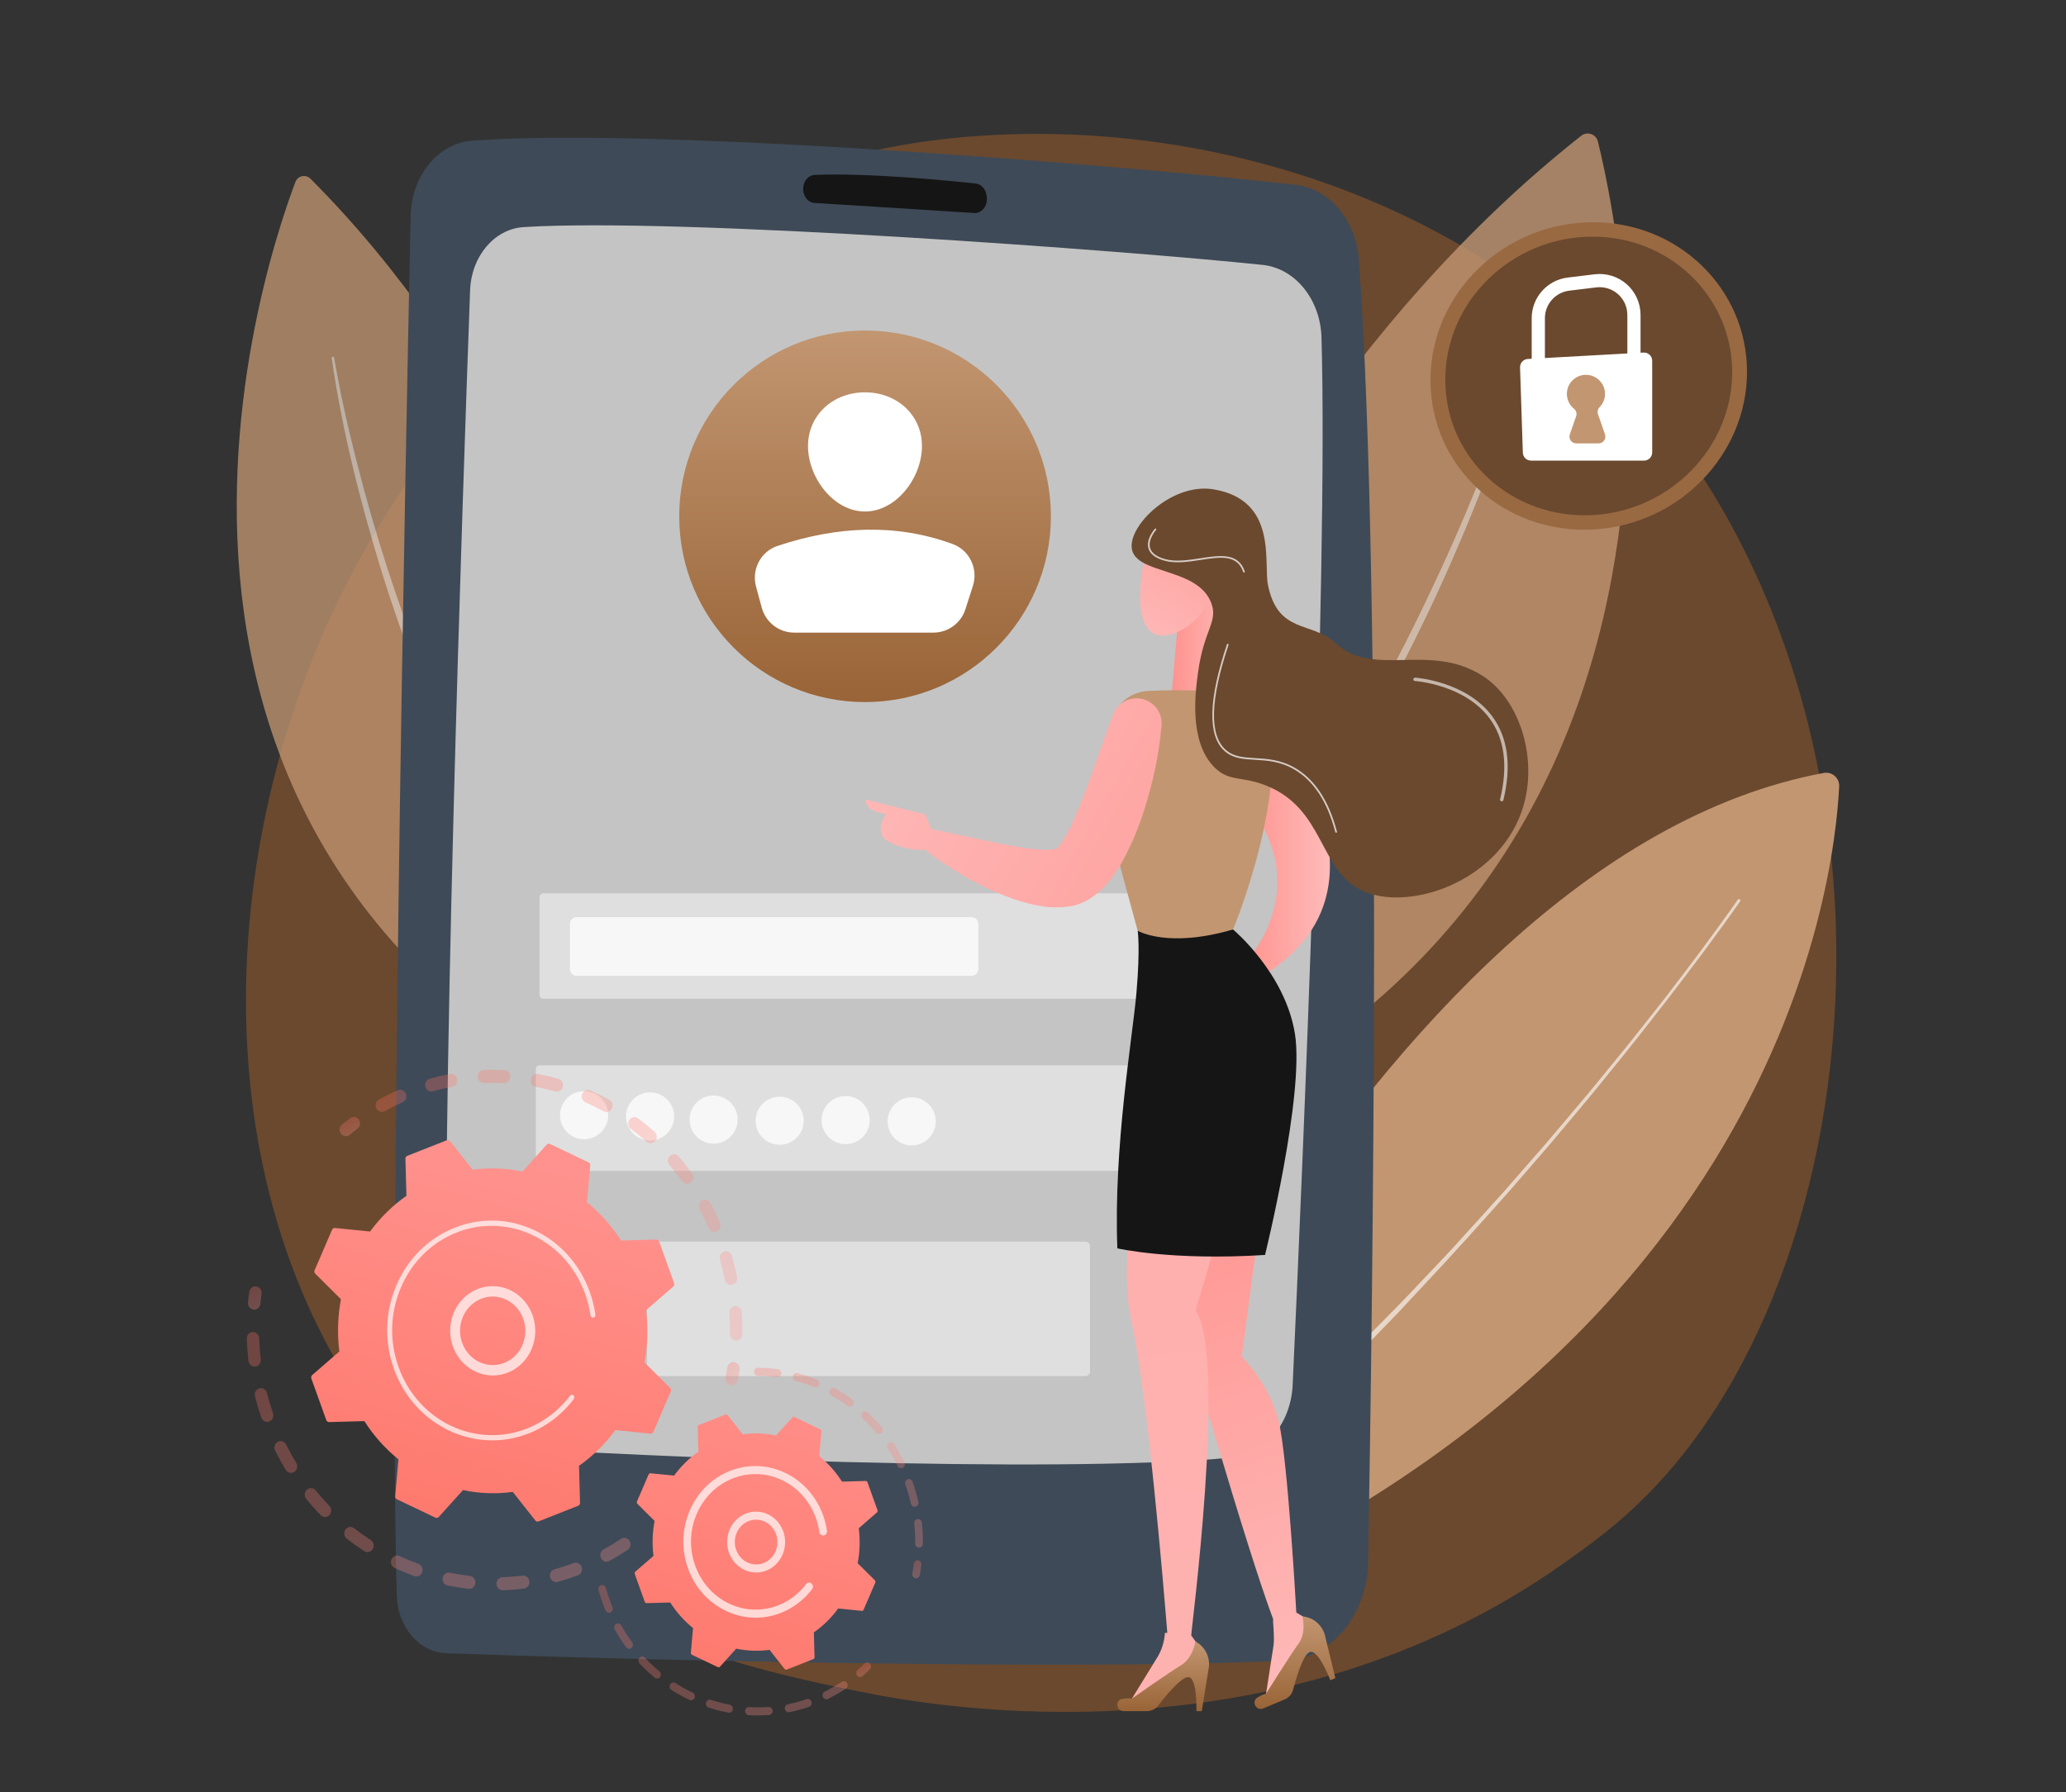 <svg width="416" height="361" viewBox="0 0 416 361" fill="none" xmlns="http://www.w3.org/2000/svg">
<rect x="0" y="0" width="416" height="361" fill="#333333" stroke="none"/>
<path d="M332.639 300.085C326.063 306.924 319.842 311.334 314.926 314.818C257.143 355.776 188.77 343.837 174.238 340.922C152.78 336.616 111.302 328.294 81.315 293.456C35.946 240.749 43.01 157.711 78.201 102.897C84.638 92.87 118.641 37.221 187.75 28.296C229.575 22.895 278.328 33.788 313.634 63.009C387.745 124.347 382.469 248.261 332.639 300.085Z" fill="#6B492E"/>
<path d="M210.398 332.49C210.398 332.49 273.496 173.09 367.232 155.677C368.895 155.368 370.411 156.698 370.329 158.388C369.382 178.05 357.374 282.108 210.398 332.49Z" fill="#C29671"/>
<path opacity="0.62" d="M350.391 181.532C345.605 188.362 340.589 195.013 335.505 201.614C334.235 203.265 332.938 204.895 331.656 206.536C330.363 208.17 329.098 209.825 327.783 211.44L323.853 216.298C322.536 217.912 321.248 219.549 319.9 221.137C317.222 224.328 314.569 227.54 311.87 230.713L303.687 240.16C298.136 246.373 292.588 252.591 286.867 258.65L282.609 263.224C281.206 264.766 279.719 266.226 278.279 267.731L269.588 276.719L260.672 285.486C259.183 286.944 257.708 288.418 256.19 289.845L251.591 294.082C248.519 296.9 245.479 299.754 242.355 302.514L232.858 310.652L230.473 312.673C229.671 313.339 228.892 314.031 228.072 314.675L223.166 318.553C221.535 319.851 219.881 321.12 218.24 322.404C216.598 323.686 214.953 324.965 213.299 326.231C213.172 326.328 212.991 326.304 212.894 326.177C212.801 326.055 212.82 325.882 212.935 325.783L212.943 325.776C214.523 324.419 216.113 323.076 217.706 321.736C219.299 320.398 220.88 319.045 222.484 317.721L227.282 313.732C228.864 312.381 230.397 310.973 231.966 309.608L241.361 301.397L250.563 292.97L255.167 288.76C255.937 288.06 256.669 287.322 257.423 286.606L259.681 284.452L268.708 275.834C274.579 269.938 280.549 264.135 286.219 258.039C289.082 255.019 291.98 252.03 294.746 248.92C297.535 245.831 300.35 242.765 303.119 239.658L311.33 230.251C314.039 227.091 316.701 223.892 319.389 220.714C320.743 219.133 322.036 217.502 323.358 215.894L327.304 211.056C328.624 209.447 329.894 207.797 331.191 206.17C332.479 204.535 333.782 202.912 335.057 201.267C340.137 194.675 345.146 188.017 349.915 181.205L349.918 181.2C350.01 181.07 350.19 181.038 350.32 181.129C350.451 181.221 350.483 181.401 350.391 181.532L350.391 181.532Z" fill="white"/>
<g opacity="0.79">
<path d="M195.108 241.072C195.108 241.072 225.782 100.314 318.381 27.348C319.588 26.396 321.375 26.998 321.744 28.49C327.569 52.06 357.896 202.395 195.108 241.072Z" fill="#C29671"/>
<path opacity="0.62" d="M308.549 67.954C307.486 72.037 306.249 76.06 304.943 80.065C303.635 84.067 302.261 88.049 300.801 92C297.872 99.897 294.683 107.698 291.245 115.39C290.393 117.316 289.494 119.221 288.62 121.138C287.741 123.053 286.791 124.934 285.88 126.833C284.976 128.736 283.998 130.602 283.049 132.483L281.614 135.298L280.128 138.087C276.17 145.526 271.999 152.858 267.506 159.991C262.998 167.112 258.313 174.128 253.259 180.878C252.634 181.726 252.02 182.583 251.384 183.423L249.446 185.921L247.507 188.417C246.857 189.247 246.226 190.092 245.545 190.896L241.518 195.772L240.507 196.987L239.46 198.171L237.365 200.54C226.252 213.22 213.812 224.731 200.362 234.865C200.251 234.948 200.093 234.926 200.01 234.815C199.928 234.707 199.947 234.554 200.051 234.469L200.057 234.465L204.94 230.482L207.385 228.497L209.752 226.418L214.479 222.258L219.05 217.927C219.806 217.199 220.585 216.496 221.331 215.758L223.544 213.519C225.012 212.02 226.511 210.551 227.954 209.027C230.79 205.933 233.692 202.901 236.392 199.686L238.45 197.306L239.479 196.116L240.472 194.895L244.453 190.021C245.128 189.218 245.753 188.374 246.397 187.546L248.318 185.053L250.238 182.561C250.868 181.722 251.476 180.866 252.096 180.02C257.102 173.284 261.739 166.28 266.201 159.174C270.686 152.08 274.878 144.801 278.846 137.403L280.337 134.63L281.778 131.831C282.731 129.961 283.712 128.105 284.62 126.212C286.484 122.45 288.282 118.657 290.053 114.849C293.568 107.223 296.834 99.48 299.849 91.64C301.379 87.728 302.823 83.784 304.203 79.816C304.895 77.833 305.561 75.841 306.205 73.842C306.859 71.847 307.485 69.839 308.062 67.826L308.064 67.821C308.102 67.688 308.241 67.611 308.375 67.649C308.507 67.687 308.583 67.823 308.549 67.954Z" fill="white"/>
</g>
<g opacity="0.76">
<path d="M146.986 233.517C146.986 233.517 135.024 108.652 62.514 35.993C61.568 35.046 59.961 35.381 59.488 36.633C52.015 56.408 10.248 183.244 146.986 233.517Z" fill="#C29671"/>
<path opacity="0.62" d="M67.281 72.051C68.518 79.251 70.119 86.401 71.95 93.478C73.752 100.565 75.78 107.594 78.035 114.547C79.176 118.02 80.341 121.484 81.563 124.928C82.152 126.657 82.809 128.363 83.44 130.078L84.396 132.646L85.399 135.196C88.065 141.999 90.938 148.723 94.082 155.317C97.202 161.921 100.484 168.455 104.112 174.795C104.561 175.591 104.997 176.393 105.454 177.184L106.856 179.537L108.258 181.89C108.728 182.673 109.181 183.466 109.681 184.23L112.616 188.855L113.347 190.014L114.112 191.149L115.643 193.42C117.641 196.48 119.834 199.402 121.963 202.372C123.051 203.838 124.193 205.264 125.306 206.712L126.986 208.877C127.553 209.593 128.153 210.282 128.731 210.99L132.227 215.211L135.878 219.301L137.706 221.345L139.611 223.315L143.414 227.27L143.418 227.275C143.515 227.375 143.512 227.535 143.411 227.631C143.314 227.725 143.16 227.723 143.063 227.631C132.462 217.497 122.884 206.263 114.575 194.152L113.007 191.889L112.223 190.757L111.473 189.602L108.493 184.97C107.987 184.204 107.529 183.408 107.052 182.624L105.633 180.264L104.214 177.904C103.751 177.111 103.309 176.307 102.855 175.509C99.181 169.15 95.854 162.598 92.69 155.973C89.543 149.34 86.697 142.567 84.046 135.723L83.05 133.157L82.1 130.574C81.474 128.849 80.823 127.134 80.238 125.395C79.647 123.657 79.021 121.933 78.459 120.186C77.903 118.437 77.324 116.696 76.788 114.942C72.477 100.918 68.896 86.652 66.782 72.121C66.762 71.984 66.857 71.856 66.995 71.836C67.13 71.816 67.256 71.908 67.279 72.041L67.281 72.051Z" fill="white"/>
</g>
<path d="M82.686 43.419C81.648 92.418 78.28 261.436 79.888 321.33C80.058 327.676 84.406 332.768 89.83 332.976C116.656 334.003 214.999 336.606 258.877 334.453C268.016 334.004 275.284 325.344 275.474 314.645C276.386 263.214 278.397 118.558 273.616 52.291C273.043 44.351 267.716 38.028 260.939 37.235C231.724 33.816 132.958 25.458 95.05 28.336C88.213 28.855 82.856 35.407 82.686 43.419Z" fill="#3E4A57"/>
<path d="M94.656 58.452C93.212 98.002 88.657 229.575 90.103 278.228C90.314 285.339 95.105 291.089 101.177 291.505C126.178 293.217 211.473 296.99 248.143 293.555C254.746 292.937 259.927 286.69 260.284 278.952C262.142 238.603 267.477 116.09 266.092 67.982C265.871 60.308 260.789 54.04 254.251 53.353C227.205 50.512 136.568 43.753 105.408 45.742C99.558 46.115 94.906 51.605 94.656 58.452Z" fill="#C4C4C4"/>
<path d="M161.718 38.056C161.718 39.559 162.719 40.799 164.002 40.878C170.339 41.266 188.188 42.364 196.165 42.906C197.738 43.013 198.972 41.359 198.674 39.549L198.623 39.24C198.419 38.005 197.544 37.076 196.473 36.961C191.081 36.383 174.811 34.78 164.031 35.23C162.736 35.285 161.718 36.54 161.718 38.056Z" fill="#151515"/>
<path d="M174.185 141.403C194.85 141.403 211.603 124.651 211.603 103.985C211.603 83.32 194.85 66.568 174.185 66.568C153.52 66.568 136.767 83.32 136.767 103.985C136.767 124.651 153.52 141.403 174.185 141.403Z" fill="url(#paint0_linear_239_2528)"/>
<path d="M185.641 89.846C185.641 96.182 180.505 103.022 174.169 103.022C167.833 103.022 162.697 96.182 162.697 89.846C162.697 83.511 167.833 79.016 174.169 79.016C180.505 79.016 185.641 83.511 185.641 89.846Z" fill="white"/>
<path d="M159.932 127.415H187.937C190.885 127.415 193.495 125.51 194.393 122.702L195.9 117.992C197.004 114.544 195.21 110.81 191.809 109.566C180.412 105.399 168.628 105.934 156.555 109.951C153.173 111.076 151.297 114.694 152.23 118.134L153.39 122.411C154.191 125.365 156.872 127.415 159.932 127.415Z" fill="white"/>
<g opacity="0.71">
<path opacity="0.65" d="M245.952 201.159H109.391C108.974 201.159 108.636 200.821 108.636 200.404V180.673C108.636 180.256 108.974 179.918 109.391 179.918H245.952C246.369 179.918 246.707 180.256 246.707 180.673V200.404C246.707 200.821 246.369 201.159 245.952 201.159Z" fill="white"/>
<path opacity="0.65" d="M245.207 235.817H108.646C108.229 235.817 107.891 235.479 107.891 235.062V215.33C107.891 214.913 108.229 214.575 108.646 214.575H245.207C245.624 214.575 245.962 214.913 245.962 215.33V235.062C245.962 235.479 245.624 235.817 245.207 235.817Z" fill="white"/>
<path opacity="0.65" d="M218.544 277.153H131.213C130.698 277.153 130.281 276.736 130.281 276.221V251.004C130.281 250.489 130.698 250.072 131.213 250.072H218.544C219.058 250.072 219.476 250.489 219.476 251.004V276.221C219.476 276.736 219.058 277.153 218.544 277.153Z" fill="white"/>
</g>
<path opacity="0.75" d="M195.648 196.531H116.094C115.353 196.531 114.752 195.93 114.752 195.188V186.071C114.752 185.33 115.353 184.729 116.094 184.729H195.648C196.389 184.729 196.99 185.33 196.99 186.071V195.188C196.99 195.93 196.389 196.531 195.648 196.531Z" fill="white"/>
<g opacity="0.75">
<path d="M119.469 229.084C121.941 228.06 123.115 225.226 122.091 222.754C121.067 220.282 118.233 219.108 115.76 220.132C113.288 221.156 112.114 223.99 113.138 226.462C114.162 228.934 116.997 230.108 119.469 229.084Z" fill="white"/>
<path d="M130.901 229.699C133.577 229.699 135.746 227.529 135.746 224.854C135.746 222.178 133.577 220.009 130.901 220.009C128.226 220.009 126.057 222.178 126.057 224.854C126.057 227.529 128.226 229.699 130.901 229.699Z" fill="white"/>
<path d="M148.405 226.607C149.02 224.002 147.407 221.393 144.803 220.778C142.199 220.163 139.59 221.776 138.975 224.38C138.36 226.984 139.972 229.593 142.576 230.208C145.181 230.823 147.79 229.211 148.405 226.607Z" fill="white"/>
<path d="M156.988 230.568C159.664 230.568 161.833 228.399 161.833 225.723C161.833 223.048 159.664 220.878 156.988 220.878C154.313 220.878 152.144 223.048 152.144 225.723C152.144 228.399 154.313 230.568 156.988 230.568Z" fill="white"/>
<path d="M170.28 230.443C172.956 230.443 175.125 228.274 175.125 225.599C175.125 222.923 172.956 220.754 170.28 220.754C167.604 220.754 165.435 222.923 165.435 225.599C165.435 228.274 167.604 230.443 170.28 230.443Z" fill="white"/>
<path d="M183.573 230.692C186.249 230.692 188.418 228.523 188.418 225.847C188.418 223.172 186.249 221.002 183.573 221.002C180.897 221.002 178.728 223.172 178.728 225.847C178.728 228.523 180.897 230.692 183.573 230.692Z" fill="white"/>
</g>
<path d="M238.898 241.662L253.74 245.373L250.03 273.203C250.03 273.203 255.596 278.769 257.451 286.19C259.307 293.611 261.017 324.772 261.017 324.772L264.539 326.901L264.967 328.678L254.721 342.455L256.42 331.49C256.69 329.749 256.223 326.219 256.37 326.145C250.804 311.303 238.898 269.492 238.898 269.492V241.662Z" fill="url(#paint1_linear_239_2528)"/>
<path d="M234.561 328.869C234.722 328.866 234.88 328.879 235.041 328.869C234.324 319.922 231.046 280.541 227.766 265.781C224.056 249.084 233.332 215.688 233.332 215.688L250.03 232.386L240.753 263.926C247.111 273.462 239.716 329.305 239.876 329.281L239.865 329.405L242.286 332.734L241.992 334.538L227.205 343.264L233.023 333.816C233.947 332.316 234.457 330.615 234.561 328.869Z" fill="url(#paint2_linear_239_2528)"/>
<path d="M253.343 141.632C253.343 141.632 285.853 178.273 253.343 197.061L250.03 194.662C250.03 194.662 266.171 179.206 250.03 160.286L253.343 141.632Z" fill="url(#paint3_linear_239_2528)"/>
<path d="M226.231 344.632H230.95C231.833 344.632 232.666 344.227 233.205 343.527C234.676 341.615 237.723 337.886 239.181 337.789C241.143 337.658 240.892 344.632 240.892 344.632H241.991L243.384 335.965C243.735 333.785 242.65 331.625 240.692 330.603C240.692 330.603 240.244 333.92 237.812 335.386C235.38 336.854 227.917 342.107 227.917 342.107C227.917 342.107 227.002 341.977 225.999 342.158C224.51 342.427 224.718 344.632 226.231 344.632Z" fill="url(#paint4_linear_239_2528)"/>
<path d="M254.354 344.094L258.704 342.265C259.518 341.922 260.128 341.225 260.354 340.371C260.968 338.039 262.332 333.419 263.637 332.765C265.395 331.883 267.868 338.409 267.868 338.409L268.882 337.983L266.805 329.454C266.282 327.308 264.445 325.737 262.244 325.555C262.244 325.555 263.117 328.786 261.444 331.081C259.772 333.376 254.929 341.113 254.929 341.113C254.929 341.113 254.036 341.348 253.181 341.904C251.913 342.729 252.959 344.681 254.354 344.094Z" fill="url(#paint5_linear_239_2528)"/>
<path d="M229.08 187.454C229.08 187.454 229.625 190.798 228.826 199.992C228.026 209.185 224.205 230.77 224.983 251.423C224.983 251.423 235.847 253.955 254.721 252.756C254.721 252.756 262.686 220.511 260.746 208.253C258.805 195.994 248.279 187.2 248.279 187.2L229.08 187.454Z" fill="#151515"/>
<path d="M237.107 126.019L235.779 141.632H248.394L245.257 117.8L237.107 126.019Z" fill="url(#paint6_linear_239_2528)"/>
<path d="M252.131 139.473C247.777 139.233 238.043 138.788 231.148 139.164C227.517 139.362 224.476 141.967 223.733 145.526L222.051 153.586C221.424 156.589 221.518 159.696 222.324 162.656L229.08 187.454C229.08 187.454 235.088 191.065 248.279 187.201C248.279 187.201 259.864 159.576 255.122 141.904C254.753 140.532 253.55 139.551 252.131 139.473Z" fill="#C29671"/>
<path d="M224.062 144.08C222.204 148.975 220.526 154.108 218.723 158.915C217.806 161.32 216.876 163.679 215.882 165.845C215.378 166.924 214.826 167.915 214.318 168.813C213.81 169.703 213.238 170.443 212.941 170.784C212.882 170.834 213.078 170.873 213.143 170.876C213.183 170.881 211.887 171.088 211.49 171.155L209.937 171.146C207.711 171.031 205.19 170.639 202.661 170.148C197.561 169.197 192.258 167.861 186.813 166.851L186.771 166.844C185.73 166.65 184.728 167.338 184.535 168.38C184.408 169.067 184.666 169.739 185.154 170.17C187.349 172.103 189.676 173.691 192.09 175.236C193.305 175.979 194.542 176.707 195.798 177.406C197.08 178.059 198.365 178.718 199.699 179.327C202.386 180.497 205.162 181.576 208.36 182.269C209.201 182.409 210.03 182.557 210.895 182.673C211.865 182.706 212.745 182.792 213.804 182.731C214.367 182.675 214.932 182.606 215.496 182.524C215.796 182.471 216.018 182.466 216.382 182.365C216.768 182.249 217.154 182.119 217.533 181.977C218.328 181.692 218.841 181.347 219.486 180.988C220.022 180.635 220.51 180.265 220.984 179.887C222.732 178.398 223.818 176.92 224.774 175.501C225.728 174.083 226.485 172.663 227.164 171.27C228.525 168.49 229.589 165.735 230.452 162.961C232.2 157.401 233.385 151.937 233.885 146.133C234.124 143.354 232.065 140.906 229.285 140.666C226.984 140.468 224.911 141.845 224.129 143.901L224.062 144.08Z" fill="url(#paint7_linear_239_2528)"/>
<path d="M188.527 169.346L186.276 164.002L174.428 161.05C174.428 161.05 173.48 163.104 178.456 164.002C178.456 164.002 176.679 165.967 177.627 168.278C178.575 170.588 188.646 172.903 188.527 169.346Z" fill="url(#paint8_linear_239_2528)"/>
<path d="M231.766 107.987C231.315 108.253 227.766 120.77 230.74 126.019C233.714 131.267 242.796 125.389 245.257 117.799C247.719 110.211 243.764 100.911 231.766 107.987Z" fill="url(#paint9_linear_239_2528)"/>
<path d="M255.304 117.8C257.341 127.78 264.091 125.049 268.871 129.489C276.619 136.686 287.703 129.267 298.479 136.087C306.258 141.01 310.006 153.606 306.273 163.776C301.102 177.862 283.433 183.654 274.276 179.364C265.525 175.264 266.771 162.984 254.997 158.238C249.998 156.223 247.53 157.533 244.536 154.546C239.296 149.319 240.71 139.175 241.255 135.267C242.437 126.787 245.28 125.251 243.921 121.525C241.278 114.276 228.95 115.771 227.923 110.654C226.987 105.994 235.923 97.161 244.331 98.553C257.341 100.706 254.397 113.353 255.304 117.8Z" fill="#6B492E"/>
<path opacity="0.6" d="M302.387 161.391C302.542 161.391 302.681 161.286 302.719 161.13C304.384 154.215 303.629 148.544 300.471 144.273C295.232 137.187 285.049 136.486 284.947 136.479C284.787 136.453 284.598 136.611 284.586 136.799C284.575 136.987 284.717 137.148 284.906 137.159C285.005 137.165 294.879 137.851 299.927 144.683C302.956 148.782 303.672 154.263 302.056 160.97C302.012 161.153 302.124 161.337 302.307 161.381C302.334 161.387 302.361 161.391 302.387 161.391Z" fill="white"/>
<path opacity="0.72" d="M269.037 167.721C269.051 167.721 269.065 167.719 269.08 167.716C269.171 167.692 269.225 167.599 269.202 167.507C267.579 161.282 264.732 156.959 260.741 154.657C257.837 152.981 255.117 152.826 252.719 152.688C250.406 152.555 248.408 152.44 246.8 151.01C243.477 148.055 243.669 140.949 247.372 129.889C247.402 129.8 247.354 129.704 247.265 129.674C247.175 129.644 247.079 129.692 247.049 129.782C243.298 140.982 243.139 148.21 246.574 151.265C248.27 152.773 250.322 152.892 252.699 153.028C255.06 153.164 257.737 153.318 260.57 154.952C264.48 157.206 267.273 161.46 268.872 167.594C268.892 167.67 268.961 167.721 269.037 167.721Z" fill="white"/>
<path opacity="0.72" d="M250.485 115.323C250.503 115.323 250.521 115.32 250.539 115.314C250.628 115.284 250.676 115.187 250.646 115.098C249.357 111.261 245.64 111.831 241.703 112.436C239.211 112.82 236.635 113.214 234.449 112.567C232.819 112.084 231.85 111.335 231.57 110.34C231.092 108.647 232.767 106.759 232.783 106.74C232.847 106.67 232.841 106.562 232.771 106.5C232.702 106.437 232.593 106.443 232.531 106.512C232.456 106.595 230.714 108.557 231.242 110.432C231.556 111.546 232.602 112.375 234.352 112.893C236.612 113.563 239.226 113.162 241.755 112.773C245.707 112.166 249.124 111.64 250.323 115.207C250.347 115.278 250.414 115.323 250.485 115.323Z" fill="white"/>
<path d="M288.033 76.561C288.033 58.996 302.912 44.759 320.768 44.761C338.095 44.763 351.771 58.251 351.771 74.887C351.771 91.523 338.095 105.729 320.768 106.642C302.912 107.582 288.033 94.127 288.033 76.561Z" fill="#996942"/>
<path d="M291.02 76.483C291.02 60.564 304.504 47.661 320.687 47.663C336.39 47.665 348.784 59.888 348.784 74.965C348.784 90.042 336.39 102.917 320.687 103.744C304.504 104.597 291.02 92.402 291.02 76.483Z" fill="#6B492E"/>
<path d="M311.075 74.678H308.416V64.083C308.416 59.921 311.532 56.404 315.663 55.902L321.099 55.242C323.438 54.957 325.792 55.691 327.557 57.254C329.321 58.817 330.333 61.065 330.333 63.422V72.672H327.675V63.422C327.675 61.825 326.989 60.303 325.794 59.244C324.599 58.185 323.004 57.688 321.42 57.881L315.983 58.542C313.185 58.882 311.075 61.264 311.075 64.083L311.075 74.678Z" fill="white"/>
<path d="M307.63 72.299L330.936 71.008C331.883 70.956 332.679 71.709 332.679 72.657V91.12C332.679 92.032 331.94 92.772 331.028 92.772H308.282C307.39 92.772 306.66 92.065 306.631 91.174L306.071 74.002C306.042 73.105 306.734 72.349 307.63 72.299Z" fill="white"/>
<path d="M323.174 87.483L321.764 83.427C321.594 82.939 321.709 82.394 322.072 82.027C322.795 81.294 323.226 80.273 323.175 79.151C323.085 77.173 321.469 75.569 319.49 75.493C317.3 75.409 315.498 77.159 315.498 79.331C315.498 80.535 316.053 81.61 316.921 82.314C317.371 82.679 317.556 83.279 317.365 83.826L316.093 87.483C315.784 88.372 316.444 89.301 317.386 89.301H321.882C322.823 89.301 323.483 88.372 323.174 87.483Z" fill="#C29671"/>
<g opacity="0.3">
<path d="M126.84 310.469C127.122 311.063 126.936 311.796 126.392 312.158C125.201 312.95 123.959 313.7 122.701 314.386C122.089 314.719 121.335 314.468 121.016 313.825C121.012 313.817 121.008 313.81 121.005 313.802C120.702 313.163 120.941 312.386 121.545 312.056C122.74 311.405 123.92 310.692 125.051 309.94C125.633 309.553 126.405 309.735 126.776 310.348C126.8 310.387 126.821 310.428 126.84 310.469ZM117.061 315.462C117.083 315.508 117.102 315.556 117.119 315.605C117.352 316.288 117.014 317.039 116.365 317.281C115.03 317.78 113.663 318.224 112.299 318.6C111.632 318.784 110.951 318.367 110.771 317.664C110.595 316.963 110.992 316.246 111.659 316.062C112.955 315.704 114.254 315.283 115.522 314.809C116.124 314.583 116.783 314.874 117.061 315.462ZM106.473 318.067C106.535 318.197 106.577 318.342 106.595 318.495C106.677 319.215 106.189 319.867 105.503 319.952C104.099 320.126 102.67 320.237 101.256 320.284C100.566 320.306 99.989 319.737 99.965 319.013C99.942 318.289 100.482 317.683 101.172 317.661C102.515 317.617 103.872 317.51 105.205 317.345C105.744 317.279 106.244 317.583 106.473 318.067ZM95.589 318.118C95.691 318.334 95.738 318.583 95.712 318.841C95.639 319.561 95.023 320.081 94.338 320.003C92.93 319.842 91.512 319.616 90.124 319.33C89.447 319.19 89.004 318.5 89.135 317.789C89.266 317.078 89.921 316.615 90.599 316.754C91.918 317.026 93.264 317.242 94.602 317.394C95.042 317.445 95.405 317.73 95.589 318.118ZM84.961 315.619C85.105 315.922 85.137 316.283 85.024 316.628C84.801 317.314 84.091 317.677 83.438 317.441C82.102 316.957 80.767 316.407 79.471 315.805C78.839 315.512 78.551 314.737 78.829 314.074C79.107 313.412 79.844 313.112 80.476 313.405C81.708 313.978 82.978 314.501 84.247 314.96C84.571 315.077 84.82 315.32 84.961 315.619ZM75.119 310.714C75.305 311.107 75.3 311.589 75.065 311.989C74.702 312.605 73.933 312.794 73.346 312.412C72.142 311.63 70.955 310.783 69.819 309.896C69.264 309.463 69.148 308.641 69.559 308.06C69.969 307.478 70.752 307.358 71.306 307.791C72.386 308.634 73.514 309.438 74.657 310.182C74.863 310.316 75.019 310.502 75.119 310.714ZM52.058 269.004C52.135 269.167 52.181 269.348 52.187 269.542C52.234 270.951 52.341 272.377 52.504 273.78C52.588 274.499 52.1 275.152 51.416 275.238C50.731 275.325 50.108 274.811 50.024 274.092C49.852 272.614 49.74 271.112 49.69 269.628C49.666 268.904 50.205 268.298 50.894 268.274C51.4 268.256 51.846 268.557 52.058 269.004ZM66.558 303.648C66.789 304.136 66.713 304.743 66.33 305.152C65.846 305.668 65.055 305.673 64.563 305.164C63.554 304.12 62.577 303.017 61.657 301.887C61.211 301.333 61.269 300.507 61.794 300.037C62.318 299.567 63.107 299.633 63.556 300.185C64.429 301.259 65.357 302.305 66.315 303.297C66.416 303.402 66.498 303.521 66.558 303.648ZM53.666 280.313C53.703 280.39 53.733 280.473 53.755 280.56C54.102 281.923 54.509 283.29 54.965 284.62C55.199 285.303 54.863 286.054 54.214 286.298C53.565 286.542 52.846 286.188 52.615 285.504C52.135 284.104 51.706 282.667 51.341 281.232C51.163 280.531 51.559 279.813 52.225 279.627C52.809 279.465 53.407 279.765 53.666 280.313ZM59.709 294.754C59.99 295.348 59.805 296.079 59.262 296.442C58.68 296.831 57.908 296.65 57.536 296.038C56.776 294.785 56.057 293.482 55.4 292.163C55.396 292.154 55.392 292.146 55.388 292.138C55.086 291.5 55.323 290.723 55.926 290.393C56.538 290.058 57.293 290.307 57.613 290.95C58.237 292.203 58.92 293.441 59.643 294.631C59.667 294.671 59.689 294.712 59.709 294.754Z" fill="url(#paint10_linear_239_2528)"/>
<path d="M52.542 259.805C52.652 260.037 52.698 260.304 52.66 260.58C52.566 261.249 52.484 261.931 52.416 262.608C52.344 263.328 51.728 263.849 51.042 263.771C50.356 263.694 49.858 263.047 49.931 262.326C50.003 261.614 50.089 260.896 50.187 260.192C50.288 259.476 50.922 258.981 51.605 259.088C52.026 259.154 52.366 259.433 52.542 259.805Z" fill="url(#paint11_linear_239_2528)"/>
</g>
<g opacity="0.3">
<path d="M72.353 225.688C72.622 226.255 72.467 226.958 71.961 227.337C71.437 227.729 70.912 228.14 70.401 228.557C69.856 229.001 69.072 228.896 68.647 228.324C68.222 227.749 68.321 226.927 68.865 226.483C69.403 226.044 69.956 225.612 70.507 225.199C71.069 224.779 71.849 224.917 72.251 225.507C72.29 225.565 72.324 225.626 72.353 225.688Z" fill="url(#paint12_linear_239_2528)"/>
<path d="M144.22 244.6C144.477 245.141 144.725 245.689 144.965 246.243C145.252 246.903 144.975 247.681 144.348 247.98C143.72 248.279 142.975 247.985 142.692 247.327C142.137 246.048 141.533 244.796 140.891 243.59C140.555 242.956 140.768 242.158 141.37 241.805C141.972 241.452 142.734 241.68 143.071 242.313C143.468 243.058 143.855 243.828 144.22 244.6ZM147.288 252.733C147.319 252.798 147.345 252.868 147.366 252.941C147.768 254.344 148.118 255.78 148.406 257.209C148.549 257.918 148.117 258.614 147.443 258.762C146.768 258.911 146.102 258.455 145.962 257.746C145.688 256.389 145.356 255.025 144.974 253.691C144.775 252.997 145.149 252.266 145.809 252.059C146.401 251.873 147.021 252.17 147.288 252.733ZM139.467 236.529C139.729 237.083 139.588 237.772 139.102 238.158C138.551 238.594 137.768 238.478 137.351 237.899C136.555 236.791 135.702 235.705 134.817 234.669C134.356 234.128 134.397 233.299 134.91 232.816C135.423 232.333 136.213 232.379 136.675 232.918C137.607 234.009 138.505 235.154 139.344 236.32C139.392 236.387 139.432 236.457 139.467 236.529ZM149.229 263.803C149.299 263.952 149.344 264.118 149.356 264.294C149.455 265.754 149.495 267.235 149.476 268.697C149.467 269.421 148.9 269.999 148.211 269.987C147.52 269.976 146.969 269.38 146.978 268.655C146.996 267.267 146.958 265.86 146.864 264.475C146.814 263.752 147.333 263.125 148.021 263.076C148.541 263.038 149.01 263.341 149.229 263.803ZM132.101 228.353C132.316 228.808 132.269 229.373 131.937 229.784C131.492 230.337 130.704 230.405 130.177 229.937C129.169 229.04 128.11 228.177 127.03 227.369C126.467 226.949 126.334 226.129 126.734 225.539C127.133 224.949 127.912 224.812 128.475 225.232C129.612 226.082 130.727 226.991 131.788 227.935C131.923 228.054 132.027 228.198 132.101 228.353ZM123.21 222.068C123.382 222.432 123.392 222.874 123.2 223.26C122.88 223.902 122.126 224.15 121.514 223.813C120.341 223.168 119.128 222.567 117.91 222.026C117.273 221.745 116.973 220.976 117.241 220.307C117.508 219.64 118.24 219.327 118.876 219.609C120.159 220.177 121.435 220.81 122.669 221.489C122.912 221.623 123.096 221.829 123.21 222.068ZM113.23 217.966C113.361 218.242 113.4 218.568 113.318 218.889C113.14 219.589 112.455 220.003 111.789 219.814C110.509 219.451 109.201 219.141 107.901 218.893C107.223 218.764 106.77 218.081 106.893 217.367C107.015 216.654 107.664 216.182 108.343 216.311C109.711 216.573 111.088 216.899 112.434 217.28C112.794 217.382 113.076 217.64 113.23 217.966ZM102.642 216.245C102.732 216.436 102.78 216.654 102.771 216.882C102.743 217.606 102.161 218.168 101.472 218.136C100.149 218.076 98.81 218.075 97.49 218.132C96.8 218.162 96.217 217.599 96.187 216.876C96.156 216.152 96.691 215.54 97.38 215.511C98.77 215.45 100.181 215.451 101.573 215.515C102.045 215.536 102.445 215.83 102.642 216.245ZM91.953 217.006C92.004 217.114 92.042 217.231 92.064 217.355C92.188 218.068 91.739 218.751 91.06 218.88C89.762 219.127 88.456 219.436 87.179 219.798C86.513 219.986 85.827 219.57 85.646 218.872C85.464 218.173 85.857 217.452 86.523 217.264C87.867 216.883 89.242 216.558 90.609 216.298C91.169 216.191 91.712 216.496 91.953 217.006ZM81.698 220.214C81.709 220.238 81.72 220.263 81.73 220.288C82 220.956 81.703 221.725 81.068 222.006C80.171 222.403 79.276 222.834 78.405 223.287C78.09 223.45 77.778 223.618 77.468 223.788C76.857 224.123 76.101 223.874 75.781 223.232C75.444 222.588 75.695 221.797 76.306 221.462C76.632 221.283 76.96 221.107 77.292 220.934C78.207 220.458 79.15 220.005 80.093 219.588C80.704 219.317 81.406 219.597 81.698 220.214Z" fill="url(#paint13_linear_239_2528)"/>
<path d="M148.797 275.075C148.908 275.309 148.953 275.579 148.913 275.856C148.812 276.559 148.694 277.272 148.564 277.976C148.432 278.687 147.776 279.15 147.099 279.01C146.422 278.869 145.979 278.181 146.111 277.469C146.235 276.8 146.347 276.123 146.443 275.456C146.546 274.74 147.183 274.249 147.866 274.359C148.284 274.428 148.622 274.706 148.797 275.075Z" fill="url(#paint14_linear_239_2528)"/>
</g>
<path d="M135.073 280.237C135.176 279.999 135.123 279.719 134.942 279.539L129.774 274.402C130.415 270.984 130.542 267.432 130.097 263.874L135.561 259.123C135.752 258.956 135.822 258.68 135.734 258.435L132.724 250.051C132.636 249.806 132.41 249.646 132.161 249.653L125.062 249.85C123.159 246.867 120.829 244.282 118.197 242.153L118.853 234.723C118.876 234.462 118.739 234.215 118.512 234.107L110.744 230.399C110.517 230.291 110.25 230.346 110.079 230.536L105.201 235.951C101.945 235.269 98.563 235.128 95.176 235.587L90.639 229.837C90.48 229.635 90.217 229.562 89.984 229.653L82.009 232.795C81.776 232.886 81.624 233.124 81.631 233.385L81.836 240.842C79 242.833 76.545 245.274 74.524 248.034L67.448 247.327C67.2 247.302 66.964 247.446 66.862 247.684L63.351 255.833C63.248 256.071 63.301 256.352 63.482 256.532L68.65 261.669C68.009 265.087 67.882 268.639 68.328 272.197L62.863 276.948C62.672 277.115 62.602 277.391 62.69 277.636L65.7 286.02C65.788 286.265 66.014 286.425 66.263 286.418L73.362 286.221C75.265 289.204 77.595 291.788 80.228 293.917L79.571 301.348C79.548 301.608 79.685 301.856 79.912 301.964L87.68 305.671C87.907 305.78 88.174 305.725 88.345 305.535L93.223 300.12C96.48 300.801 99.862 300.943 103.248 300.483L107.785 306.234C107.944 306.435 108.207 306.509 108.44 306.417L116.415 303.276C116.648 303.184 116.8 302.947 116.793 302.686L116.588 295.229C119.424 293.237 121.879 290.797 123.9 288.037L130.976 288.744C131.224 288.768 131.459 288.625 131.562 288.387L135.073 280.237Z" fill="url(#paint15_linear_239_2528)"/>
<path opacity="0.7" d="M106.886 264.05C108.747 267.982 107.636 272.863 104.108 275.434C100.23 278.259 94.879 277.239 92.18 273.16C90.872 271.184 90.374 268.792 90.778 266.428C91.181 264.063 92.438 262.006 94.316 260.638C98.194 257.812 103.544 258.832 106.244 262.911C106.487 263.279 106.701 263.66 106.886 264.05ZM93.323 271.083C93.467 271.386 93.633 271.681 93.82 271.964C95.89 275.092 99.993 275.874 102.966 273.708C105.939 271.541 106.675 267.234 104.604 264.107C102.534 260.979 98.431 260.197 95.459 262.363C94.018 263.413 93.055 264.989 92.745 266.803C92.494 268.277 92.699 269.764 93.323 271.083Z" fill="white"/>
<path opacity="0.7" d="M117.887 258.121C118.207 258.796 118.496 259.492 118.753 260.207C118.834 260.432 118.911 260.659 118.985 260.887C119.349 262.009 119.628 263.161 119.817 264.323C119.82 264.339 119.822 264.355 119.825 264.371C119.832 264.415 119.839 264.46 119.846 264.506C119.86 264.593 119.872 264.681 119.885 264.769C119.918 264.999 119.803 265.217 119.614 265.316C119.568 265.339 119.518 265.356 119.465 265.364C119.192 265.407 118.938 265.208 118.897 264.922C118.687 263.446 118.324 261.984 117.818 260.576C115.308 253.581 109.619 248.796 103.126 247.35C99.515 246.546 95.655 246.775 91.955 248.233C91.306 248.488 90.674 248.776 90.062 249.095C85.939 251.24 82.676 254.782 80.754 259.243C78.546 264.368 78.372 270.095 80.265 275.367C84.175 286.255 95.775 291.788 106.128 287.71C106.766 287.459 107.39 287.174 107.996 286.858C110.626 285.49 112.939 283.531 114.765 281.115C114.812 281.053 114.87 281.005 114.934 280.972C115.102 280.885 115.31 280.901 115.467 281.032C115.683 281.213 115.72 281.542 115.548 281.769C113.632 284.306 111.203 286.362 108.442 287.799C107.805 288.131 107.151 288.429 106.481 288.693C95.611 292.975 83.43 287.158 79.329 275.735C77.342 270.2 77.525 264.189 79.843 258.809C81.86 254.125 85.287 250.407 89.614 248.155C90.257 247.821 90.92 247.518 91.601 247.25C96.867 245.176 102.591 245.382 107.719 247.829C112.185 249.96 115.733 253.569 117.887 258.121Z" fill="white"/>
<g opacity="0.3">
<path d="M175.311 335.268C175.459 335.583 175.402 335.974 175.144 336.223C174.663 336.69 174.163 337.147 173.656 337.583C173.327 337.866 172.841 337.815 172.57 337.468C172.298 337.122 172.348 336.611 172.677 336.328C173.16 335.913 173.637 335.477 174.096 335.032C174.408 334.728 174.896 334.749 175.186 335.078C175.237 335.136 175.279 335.201 175.311 335.268Z" fill="url(#paint16_linear_239_2528)"/>
<path d="M170.605 339.056C170.779 339.425 170.663 339.878 170.326 340.101C169.372 340.731 168.377 341.318 167.368 341.842C167.155 341.953 166.941 342.061 166.725 342.168C166.339 342.358 165.884 342.154 165.697 341.778C165.516 341.373 165.681 340.891 166.066 340.701C166.272 340.599 166.477 340.495 166.68 340.39C167.643 339.889 168.592 339.33 169.502 338.729C169.862 338.491 170.338 338.605 170.566 338.984C170.58 339.008 170.593 339.032 170.605 339.056ZM163.359 342.628C163.375 342.662 163.389 342.698 163.401 342.735C163.535 343.161 163.315 343.619 162.91 343.758C161.612 344.205 160.275 344.572 158.939 344.847C158.52 344.933 158.115 344.644 158.031 344.208C157.949 343.768 158.22 343.343 158.638 343.256C159.914 342.994 161.188 342.644 162.426 342.218C162.795 342.091 163.19 342.272 163.359 342.628ZM155.5 344.244C155.543 344.336 155.571 344.439 155.579 344.548C155.609 344.994 155.289 345.381 154.864 345.412C153.502 345.51 152.119 345.521 150.754 345.442C150.328 345.417 150.002 345.036 150.025 344.588C150.047 344.141 150.41 343.798 150.836 343.823C152.137 343.899 153.455 343.889 154.754 343.795C155.075 343.772 155.365 343.959 155.5 344.244ZM147.498 343.781C147.57 343.932 147.597 344.106 147.567 344.284C147.492 344.724 147.091 345.017 146.672 344.938C145.325 344.682 143.982 344.337 142.679 343.91C142.272 343.777 142.045 343.322 142.17 342.896C142.296 342.468 142.728 342.23 143.135 342.363C144.377 342.769 145.659 343.099 146.942 343.342C147.193 343.39 147.393 343.559 147.498 343.781ZM139.843 341.28C139.942 341.49 139.954 341.744 139.856 341.974C139.681 342.382 139.225 342.563 138.836 342.379C137.59 341.787 136.367 341.11 135.2 340.365C134.835 340.133 134.719 339.634 134.94 339.252C135.161 338.869 135.635 338.748 135.999 338.981C137.112 339.691 138.279 340.337 139.468 340.901C139.637 340.982 139.766 341.118 139.843 341.28ZM132.993 336.905C133.122 337.177 133.099 337.515 132.908 337.769C132.645 338.119 132.16 338.178 131.825 337.9C130.752 337.009 129.723 336.04 128.765 335.018C128.466 334.697 128.469 334.186 128.772 333.872C129.075 333.558 129.564 333.563 129.863 333.882C130.777 334.856 131.758 335.78 132.78 336.63C132.873 336.707 132.944 336.801 132.993 336.905ZM127.368 330.908C127.529 331.249 127.444 331.672 127.147 331.911C126.809 332.183 126.325 332.115 126.065 331.759C125.235 330.623 124.463 329.418 123.769 328.176C123.558 327.785 123.676 327.293 124.043 327.067C124.41 326.841 124.883 326.972 125.099 327.358C125.761 328.542 126.498 329.692 127.289 330.775C127.32 330.818 127.346 330.862 127.368 330.908ZM121.942 319.676C121.962 319.718 121.979 319.763 121.992 319.81C122.309 320.944 122.691 322.08 123.128 323.187C123.193 323.355 123.259 323.519 123.327 323.682C123.496 324.093 123.317 324.57 122.926 324.747C122.535 324.925 122.068 324.739 121.911 324.324C121.839 324.15 121.769 323.976 121.701 323.8C121.245 322.644 120.844 321.453 120.512 320.263C120.391 319.833 120.625 319.384 121.034 319.259C121.398 319.147 121.778 319.33 121.942 319.676Z" fill="url(#paint17_linear_239_2528)"/>
</g>
<g opacity="0.3">
<path d="M182.12 294.536C182.308 294.933 182.158 295.415 181.782 295.617C181.403 295.82 180.938 295.662 180.743 295.264C180.157 294.064 179.496 292.891 178.778 291.778C178.544 291.408 178.63 290.904 178.984 290.653C179.337 290.403 179.816 290.501 180.055 290.872C180.807 292.039 181.501 293.268 182.116 294.526C182.116 294.526 182.119 294.533 182.12 294.536ZM183.711 298.335C183.723 298.361 183.734 298.388 183.744 298.415C184.211 299.74 184.606 301.107 184.918 302.479C185.017 302.915 184.762 303.351 184.347 303.454C183.932 303.558 183.517 303.285 183.417 302.852C183.119 301.543 182.742 300.238 182.297 298.975C182.149 298.555 182.353 298.089 182.752 297.935C183.126 297.79 183.537 297.969 183.711 298.335ZM177.697 287.677C177.849 287.999 177.783 288.4 177.514 288.648C177.194 288.941 176.706 288.906 176.425 288.568C175.58 287.552 174.668 286.581 173.716 285.682C173.399 285.381 173.372 284.87 173.657 284.538C173.941 284.205 174.429 284.179 174.746 284.478C175.745 285.42 176.7 286.438 177.586 287.504C177.631 287.558 177.668 287.616 177.697 287.677ZM185.539 306.393C185.578 306.476 185.605 306.567 185.615 306.664C185.766 308.067 185.835 309.494 185.821 310.905C185.817 311.353 185.468 311.711 185.042 311.705C184.617 311.699 184.274 311.332 184.278 310.885C184.291 309.539 184.225 308.179 184.082 306.841C184.034 306.396 184.339 305.996 184.762 305.947C185.093 305.909 185.399 306.097 185.539 306.393ZM171.829 282.142C171.951 282.399 171.939 282.716 171.771 282.967C171.527 283.334 171.046 283.422 170.697 283.165C169.647 282.393 168.541 281.68 167.409 281.047C167.032 280.836 166.89 280.345 167.089 279.95C167.289 279.555 167.757 279.406 168.133 279.617C169.319 280.281 170.479 281.028 171.58 281.838C171.69 281.919 171.773 282.024 171.829 282.142ZM164.871 278.243C164.964 278.439 164.981 278.675 164.901 278.895C164.748 279.312 164.301 279.52 163.904 279.358C162.705 278.871 161.469 278.456 160.229 278.125C159.816 278.014 159.565 277.573 159.67 277.139C159.774 276.706 160.193 276.444 160.606 276.554C161.906 276.902 163.202 277.336 164.458 277.847C164.645 277.923 164.788 278.067 164.871 278.243ZM157.228 276.204C157.293 276.342 157.322 276.501 157.302 276.666C157.249 277.11 156.863 277.424 156.44 277.367C155.167 277.194 153.872 277.103 152.593 277.095C152.168 277.092 151.823 276.727 151.825 276.28C151.827 275.832 152.173 275.472 152.6 275.474C153.941 275.483 155.298 275.578 156.634 275.759C156.899 275.795 157.116 275.969 157.228 276.204Z" fill="url(#paint18_linear_239_2528)"/>
<path d="M185.456 314.709C185.522 314.849 185.551 315.011 185.53 315.177C185.442 315.865 185.335 316.552 185.211 317.221C185.129 317.66 184.724 317.947 184.306 317.86C183.889 317.773 183.615 317.347 183.696 316.908C183.814 316.27 183.916 315.614 184 314.958C184.057 314.515 184.445 314.204 184.867 314.265C185.131 314.303 185.346 314.476 185.456 314.709Z" fill="url(#paint19_linear_239_2528)"/>
</g>
<path d="M176.246 318.748C176.315 318.589 176.28 318.401 176.159 318.28L172.701 314.843C173.13 312.556 173.214 310.179 172.916 307.798L176.573 304.619C176.701 304.507 176.747 304.323 176.689 304.159L174.675 298.548C174.616 298.384 174.464 298.278 174.298 298.282L169.547 298.414C168.274 296.418 166.715 294.688 164.953 293.264L165.393 288.292C165.408 288.117 165.316 287.952 165.164 287.879L159.967 285.399C159.815 285.326 159.636 285.363 159.522 285.49L156.257 289.114C154.078 288.657 151.815 288.563 149.549 288.87L146.513 285.022C146.407 284.887 146.231 284.838 146.075 284.899L140.738 287.001C140.582 287.063 140.481 287.221 140.486 287.396L140.623 292.386C138.725 293.719 137.082 295.352 135.73 297.199L130.995 296.726C130.829 296.709 130.671 296.805 130.603 296.964L128.253 302.418C128.185 302.577 128.22 302.765 128.341 302.885L131.799 306.322C131.37 308.61 131.285 310.987 131.583 313.367L127.927 316.547C127.799 316.658 127.752 316.843 127.811 317.007L129.825 322.617C129.884 322.781 130.035 322.888 130.202 322.883L134.952 322.751C136.226 324.748 137.784 326.477 139.546 327.902L139.107 332.874C139.092 333.048 139.183 333.214 139.335 333.286L144.533 335.767C144.685 335.839 144.864 335.803 144.978 335.676L148.242 332.052C150.421 332.508 152.684 332.603 154.95 332.295L157.986 336.143C158.093 336.278 158.269 336.328 158.425 336.266L163.761 334.164C163.917 334.103 164.019 333.944 164.014 333.769L163.877 328.779C165.775 327.447 167.418 325.814 168.77 323.967L173.505 324.44C173.671 324.456 173.828 324.361 173.897 324.201L176.246 318.748Z" fill="url(#paint20_linear_239_2528)"/>
<path opacity="0.7" d="M157.481 307.876C158.036 309.048 158.218 310.369 157.995 311.679C157.72 313.29 156.864 314.69 155.584 315.622C152.944 317.547 149.299 316.852 147.46 314.074C145.623 311.288 146.274 307.468 148.915 305.544C150.195 304.611 151.745 304.259 153.279 304.552C154.814 304.844 156.15 305.746 157.04 307.093C157.206 307.345 157.354 307.606 157.481 307.876ZM148.405 312.58C148.497 312.776 148.604 312.966 148.726 313.151C150.079 315.195 152.76 315.706 154.703 314.29C155.644 313.604 156.274 312.574 156.476 311.389C156.678 310.204 156.427 309.006 155.773 308.015C155.118 307.025 154.135 306.361 153.007 306.146C151.878 305.931 150.738 306.19 149.796 306.876C148.029 308.164 147.472 310.61 148.405 312.58Z" fill="white"/>
<path opacity="0.7" d="M165.144 303.759C165.361 304.219 165.558 304.694 165.735 305.184C166.084 306.157 166.34 307.168 166.495 308.192C166.502 308.238 166.509 308.284 166.515 308.33C166.566 308.686 166.388 309.022 166.097 309.174C166.026 309.211 165.948 309.237 165.866 309.25C165.445 309.315 165.054 309.008 164.989 308.566C164.853 307.609 164.618 306.662 164.291 305.753L164.291 305.753C164.273 305.703 164.254 305.653 164.236 305.603C163.443 303.459 162.172 301.601 160.544 300.151C159.661 299.364 158.671 298.697 157.593 298.17C157.585 298.166 157.576 298.162 157.567 298.158C157.54 298.145 157.514 298.132 157.487 298.119C154.324 296.61 150.795 296.483 147.548 297.762C147.127 297.927 146.719 298.114 146.322 298.32C143.654 299.709 141.541 302.001 140.296 304.89C138.867 308.208 138.755 311.915 139.98 315.327C141.206 318.738 143.622 321.451 146.784 322.961C149.946 324.47 153.476 324.597 156.723 323.318C157.136 323.156 157.54 322.971 157.932 322.767C159.635 321.881 161.133 320.613 162.314 319.049C162.387 318.953 162.476 318.879 162.575 318.828C162.834 318.693 163.156 318.718 163.398 318.92C163.731 319.2 163.789 319.708 163.524 320.059C162.201 321.809 160.526 323.228 158.622 324.219C158.182 324.448 157.73 324.654 157.268 324.836C153.635 326.267 149.686 326.125 146.148 324.436C142.611 322.748 139.906 319.718 138.536 315.896C137.165 312.078 137.291 307.931 138.891 304.219C140.282 300.987 142.646 298.422 145.632 296.869C146.075 296.638 146.533 296.429 147.003 296.244C154.036 293.474 161.864 296.83 165.144 303.759Z" fill="white"/>
<defs>
<linearGradient id="paint0_linear_239_2528" x1="174.185" y1="66.568" x2="174.185" y2="141.403" gradientUnits="userSpaceOnUse">
<stop stop-color="#C29671"/>
<stop offset="1" stop-color="#996437"/>
</linearGradient>
<linearGradient id="paint1_linear_239_2528" x1="272.134" y1="340.002" x2="230.23" y2="232.128" gradientUnits="userSpaceOnUse">
<stop stop-color="#FEBBBA"/>
<stop offset="1" stop-color="#FF928E"/>
</linearGradient>
<linearGradient id="paint2_linear_239_2528" x1="272.77" y1="686.986" x2="134.274" y2="-931.694" gradientUnits="userSpaceOnUse">
<stop stop-color="#FEBBBA"/>
<stop offset="1" stop-color="#FF928E"/>
</linearGradient>
<linearGradient id="paint3_linear_239_2528" x1="267.792" y1="169.346" x2="250.03" y2="169.346" gradientUnits="userSpaceOnUse">
<stop stop-color="#FEBBBA"/>
<stop offset="1" stop-color="#FF928E"/>
</linearGradient>
<linearGradient id="paint4_linear_239_2528" x1="234.216" y1="330.603" x2="234.216" y2="344.632" gradientUnits="userSpaceOnUse">
<stop stop-color="#C29671"/>
<stop offset="1" stop-color="#996437"/>
</linearGradient>
<linearGradient id="paint5_linear_239_2528" x1="260.746" y1="325.555" x2="260.746" y2="344.203" gradientUnits="userSpaceOnUse">
<stop stop-color="#C29671"/>
<stop offset="1" stop-color="#996437"/>
</linearGradient>
<linearGradient id="paint6_linear_239_2528" x1="248.394" y1="129.716" x2="235.779" y2="129.716" gradientUnits="userSpaceOnUse">
<stop stop-color="#FEBBBA"/>
<stop offset="1" stop-color="#FF928E"/>
</linearGradient>
<linearGradient id="paint7_linear_239_2528" x1="174.38" y1="136.908" x2="283.484" y2="199.411" gradientUnits="userSpaceOnUse">
<stop stop-color="#FEBBBA"/>
<stop offset="1" stop-color="#FF928E"/>
</linearGradient>
<linearGradient id="paint8_linear_239_2528" x1="163.54" y1="155.831" x2="272.643" y2="218.334" gradientUnits="userSpaceOnUse">
<stop stop-color="#FEBBBA"/>
<stop offset="1" stop-color="#FF928E"/>
</linearGradient>
<linearGradient id="paint9_linear_239_2528" x1="227.383" y1="129.711" x2="251.897" y2="93.864" gradientUnits="userSpaceOnUse">
<stop stop-color="#FEBBBA"/>
<stop offset="1" stop-color="#FF928E"/>
</linearGradient>
<linearGradient id="paint10_linear_239_2528" x1="102.564" y1="324.379" x2="69.969" y2="258.689" gradientUnits="userSpaceOnUse">
<stop stop-color="#FF928E"/>
<stop offset="1" stop-color="#FE7062"/>
</linearGradient>
<linearGradient id="paint11_linear_239_2528" x1="52.266" y1="263.377" x2="50.33" y2="259.476" gradientUnits="userSpaceOnUse">
<stop stop-color="#FF928E"/>
<stop offset="1" stop-color="#FE7062"/>
</linearGradient>
<linearGradient id="paint12_linear_239_2528" x1="71.103" y1="228.243" x2="69.764" y2="225.545" gradientUnits="userSpaceOnUse">
<stop stop-color="#FF928E"/>
<stop offset="1" stop-color="#FE7062"/>
</linearGradient>
<linearGradient id="paint13_linear_239_2528" x1="131.976" y1="278.193" x2="98.37" y2="210.466" gradientUnits="userSpaceOnUse">
<stop stop-color="#FF928E"/>
<stop offset="1" stop-color="#FE7062"/>
</linearGradient>
<linearGradient id="paint14_linear_239_2528" x1="148.464" y1="278.616" x2="146.551" y2="274.763" gradientUnits="userSpaceOnUse">
<stop stop-color="#FF928E"/>
<stop offset="1" stop-color="#FE7062"/>
</linearGradient>
<linearGradient id="paint15_linear_239_2528" x1="108.518" y1="233.98" x2="81.314" y2="333.533" gradientUnits="userSpaceOnUse">
<stop stop-color="#FF928E"/>
<stop offset="1" stop-color="#FE7062"/>
</linearGradient>
<linearGradient id="paint16_linear_239_2528" x1="174.371" y1="337.255" x2="173.415" y2="335.328" gradientUnits="userSpaceOnUse">
<stop stop-color="#FF928E"/>
<stop offset="1" stop-color="#FE7062"/>
</linearGradient>
<linearGradient id="paint17_linear_239_2528" x1="154.452" y1="348.258" x2="136.298" y2="311.673" gradientUnits="userSpaceOnUse">
<stop stop-color="#FF928E"/>
<stop offset="1" stop-color="#FE7062"/>
</linearGradient>
<linearGradient id="paint18_linear_239_2528" x1="181.01" y1="313.797" x2="160.103" y2="271.663" gradientUnits="userSpaceOnUse">
<stop stop-color="#FF928E"/>
<stop offset="1" stop-color="#FE7062"/>
</linearGradient>
<linearGradient id="paint19_linear_239_2528" x1="185.333" y1="317.525" x2="183.885" y2="314.607" gradientUnits="userSpaceOnUse">
<stop stop-color="#FF928E"/>
<stop offset="1" stop-color="#FE7062"/>
</linearGradient>
<linearGradient id="paint20_linear_239_2528" x1="163.938" y1="271.291" x2="136.734" y2="362.741" gradientUnits="userSpaceOnUse">
<stop stop-color="#FF928E"/>
<stop offset="1" stop-color="#FE7062"/>
</linearGradient>
</defs>
</svg>
